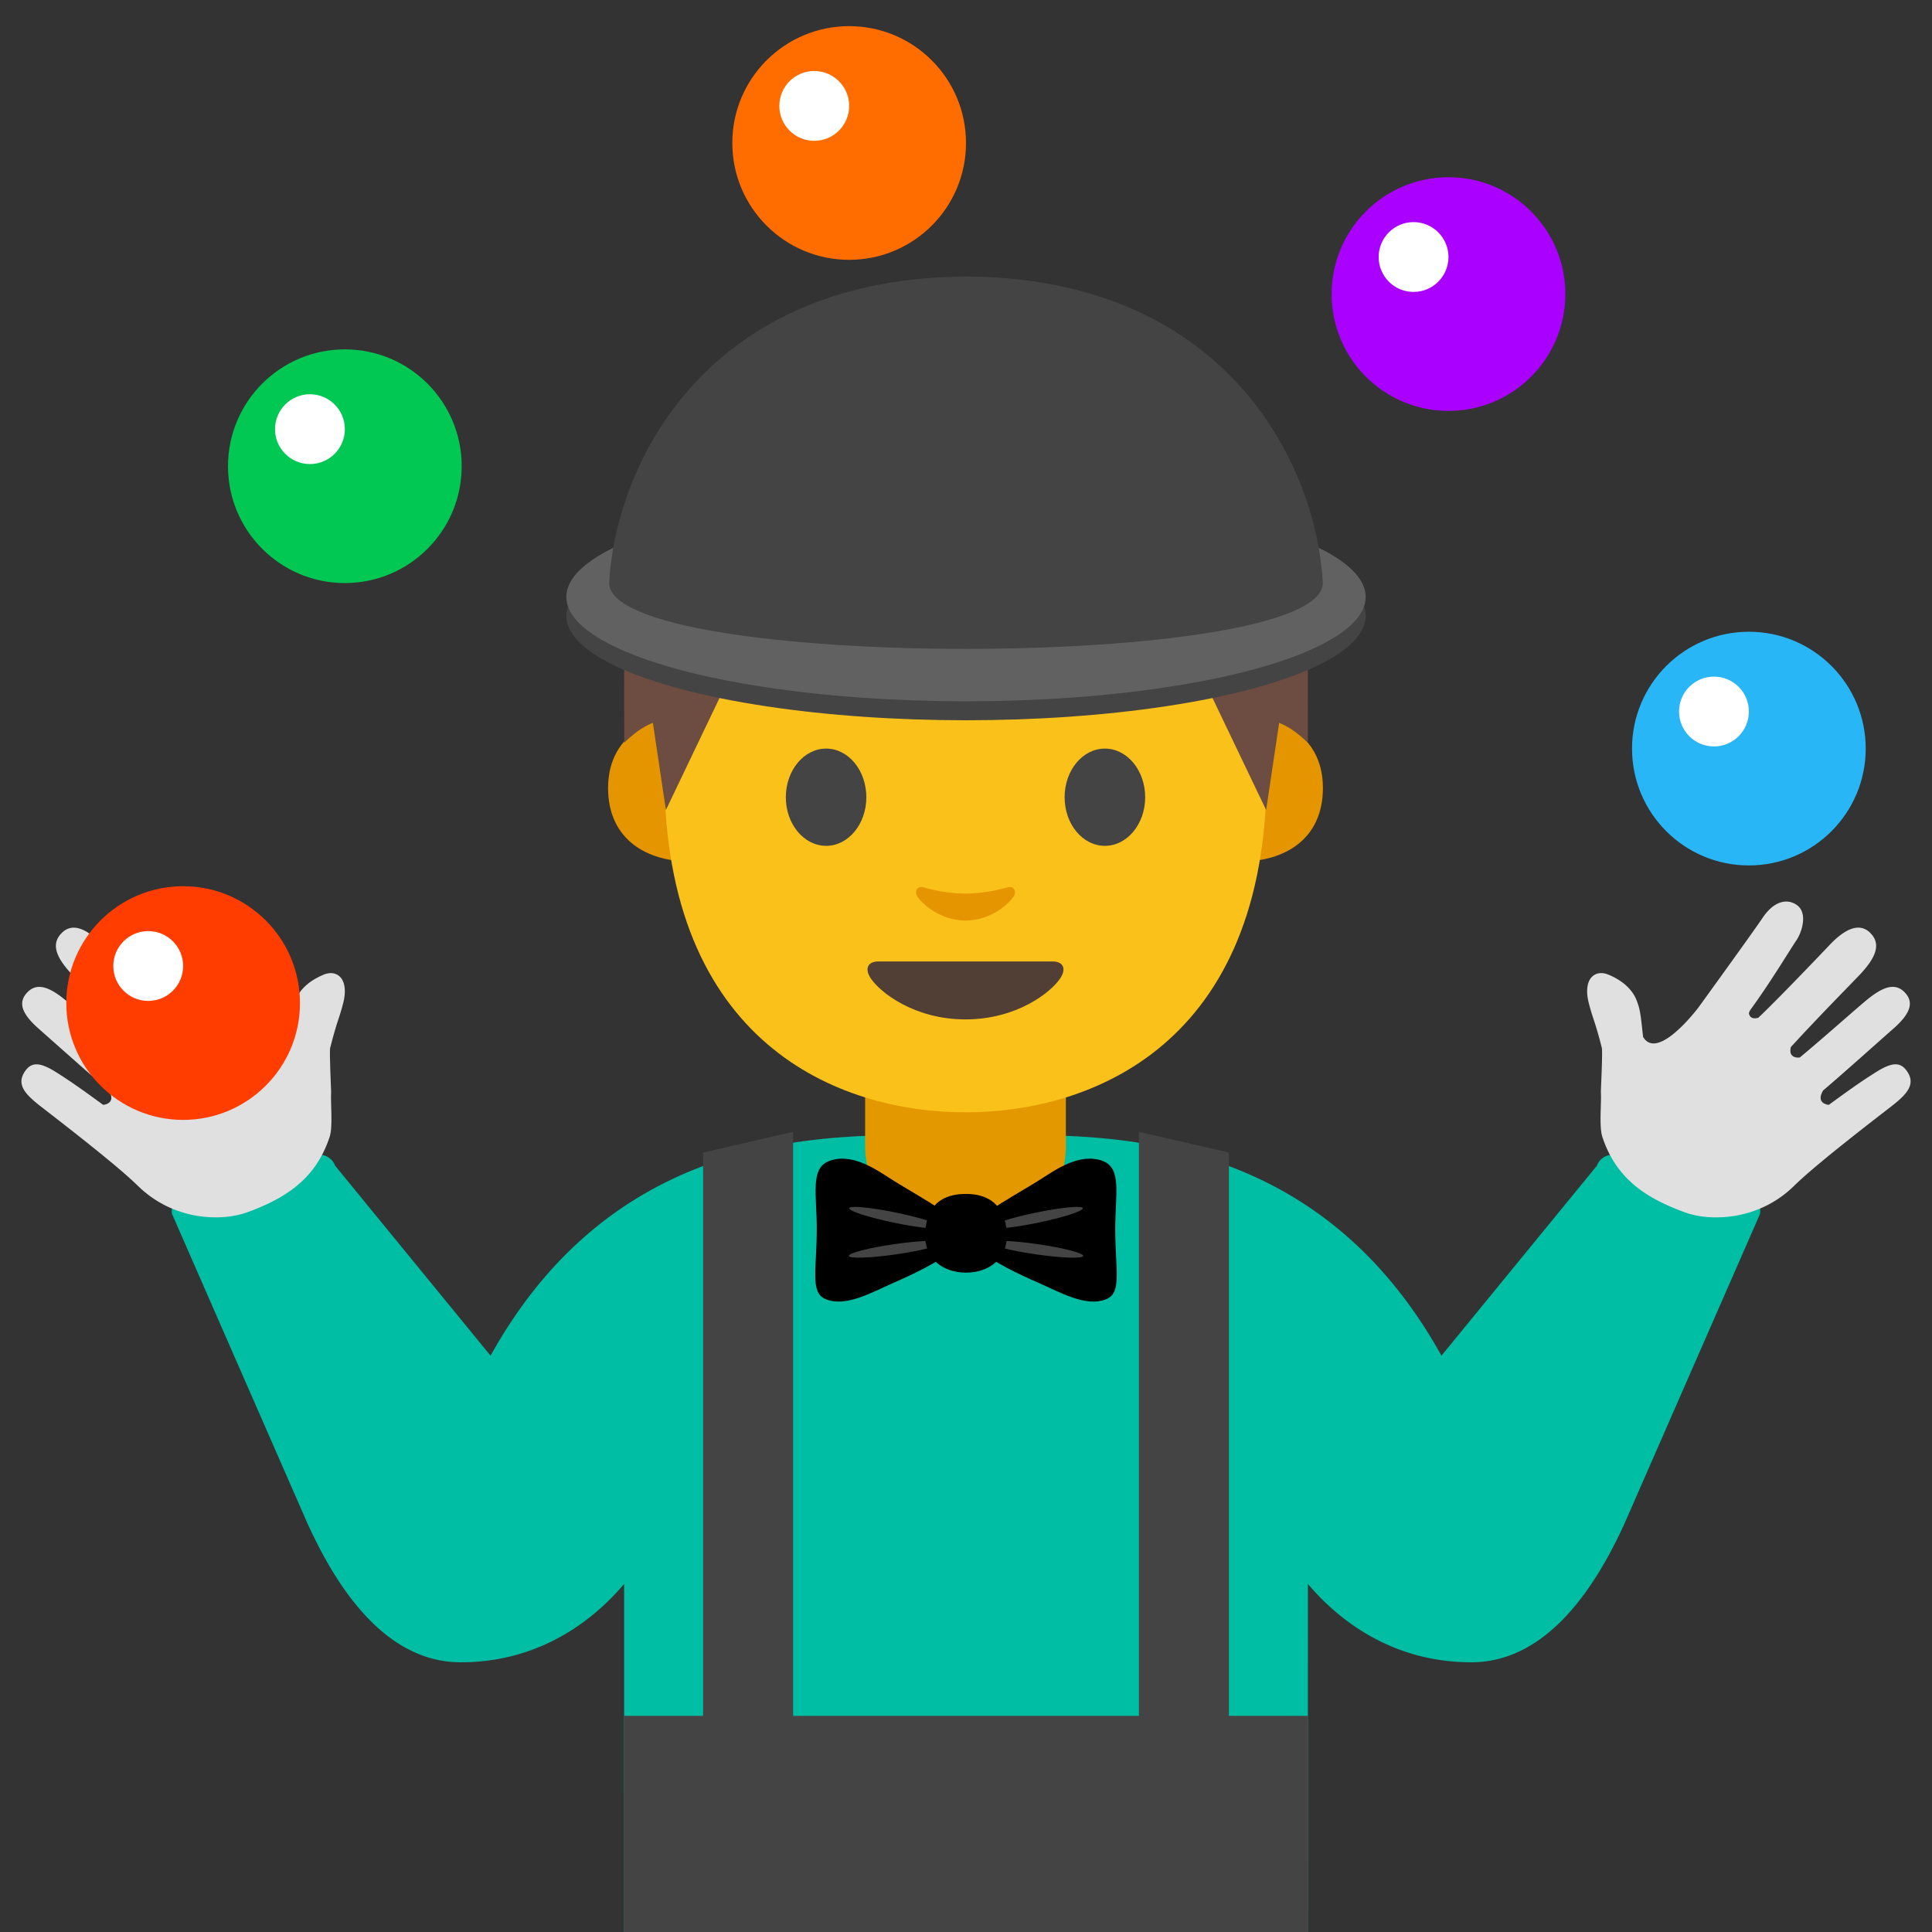 <svg xmlns="http://www.w3.org/2000/svg" xmlns:xlink="http://www.w3.org/1999/xlink" viewBox="0 0 128 128"><rect x="0" y="0" width="128" height="128" fill="#333333" stroke="none"/><g id="Layer_3"><g><g><g><path d="M59.571 75.214c-8.254 0-19.821 1.55-27.071 14.603L22.204 77.232a1.1 1.1 0 0 0-1.363-.674l-8.687 2.613a1.1 1.1 0 0 0-.749 1.274s8.958 20.47 8.971 20.497c1.789 3.923 4.988 9.189 10.149 9.189 5.768 0 9.29-3.38 10.825-5.189L41.351 128H64V74.966c-4.429.083-2.576.248-4.429.248z" fill="#00bea4"/><g id="XMLID_1575_"><path id="XMLID_1577_" d="M21.456 64.566c-.883.357-1.605.953-1.894 1.732-.215.579-.251.791-.418 2.393-.845 1.449-3.003-1.083-3.65-1.917-.037-.048-3.682-5.081-4.266-5.958-.688-1.031-1.543-1.343-2.254-.869-.762.508-.362 1.791-.01 2.319.545.814 1.725 2.798 3.06 4.626 0 0 .116.186.103.253-.091.479-.621.281-.621.281-1.242-1.168-4.086-4.149-4.735-4.833-1.122-1.182-2.01-1.408-2.635-.828-.822.763-.412 1.698.686 2.851.656.689 2.696 2.751 4.528 4.752.201.818-.594.692-.594.692-1.994-1.663-4.01-3.491-4.647-3.981-1.035-.796-1.756-.93-2.332-.299-.597.656-.331 1.398.805 2.392.806.705 3.311 2.956 4.628 4.07.535.896-.373.958-.373.958-2.039-1.492-2.514-1.776-3.056-2.124-1.145-.734-1.724-.754-2.175-.027-.496.805.044 1.427.993 2.176.638.504 4.995 3.818 6.526 5.33 2.354 2.322 5.557 2.388 7.257 1.763 2.387-.878 4.508-2.1 5.457-4.994.23-.701.05-2.236.099-2.974.006-.116-.129-2.658-.061-2.932.177-.704.373-1.392.54-1.881.18-.528.334-1.086.381-1.35.256-1.432-.528-1.95-1.342-1.621z" fill="#e0e0e0"/></g></g><g><path d="M64 74.966V128h22.649l.003-23.058c1.535 1.809 5.057 5.189 10.825 5.189 5.16 0 8.359-5.266 10.149-9.189l8.971-20.497a1.1 1.1 0 0 0-.749-1.274l-8.687-2.613a1.1 1.1 0 0 0-1.363.674L95.5 89.817c-7.25-13.053-18.818-14.603-27.071-14.603-1.853 0 0-.165-4.429-.248z" fill="#00bea4"/><g id="XMLID_1576_"><path id="XMLID_1578_" d="M106.544 64.566c.883.357 1.605.953 1.894 1.732.215.579.251.791.418 2.393.845 1.449 3.003-1.083 3.65-1.917.037-.048 3.682-5.081 4.266-5.958.688-1.031 1.543-1.343 2.254-.869.762.508.362 1.791.01 2.319-.545.814-1.725 2.798-3.06 4.626 0 0-.116.186-.103.253.091.479.621.281.621.281 1.242-1.168 4.086-4.149 4.735-4.833 1.122-1.182 2.01-1.408 2.635-.828.822.763.412 1.698-.686 2.851-.656.689-2.696 2.751-4.528 4.752-.201.818.594.692.594.692 1.994-1.663 4.01-3.491 4.647-3.981 1.035-.796 1.756-.93 2.332-.299.597.656.331 1.398-.805 2.392-.806.705-3.311 2.956-4.628 4.07-.535.896.373.958.373.958 2.039-1.492 2.514-1.776 3.056-2.124 1.145-.734 1.724-.754 2.175-.027.496.805-.044 1.427-.993 2.176-.638.504-4.995 3.818-6.526 5.33-2.354 2.322-5.557 2.388-7.257 1.763-2.387-.878-4.508-2.1-5.457-4.994-.23-.701-.05-2.236-.099-2.974-.006-.116.129-2.658.061-2.932a25.522 25.522 0 0 0-.54-1.881c-.18-.528-.334-1.086-.381-1.35-.256-1.432.528-1.95 1.342-1.621z" fill="#e0e0e0"/></g></g><g><path id="XMLID_1570_" d="M63.967 82.529a6.65 6.65 0 0 1-6.65-6.65v-5.685h13.3v5.685a6.65 6.65 0 0 1-6.65 6.65z" fill="#e49800"/><g id="XMLID_1560_"><g id="XMLID_1567_" fill="#e49500"><path id="XMLID_1569_" d="M83.978 47.621s3.669.636 3.669 4.587c0 3.486-2.677 4.862-5.353 4.862v-9.449h1.684z"/><path id="XMLID_1568_" d="M43.956 47.621s-3.669.636-3.669 4.587c0 3.486 2.677 4.862 5.353 4.862v-9.449h-1.684z"/></g><path id="XMLID_1566_" d="M63.967 21.741C48.153 21.741 44.015 34 44.015 51.22c0 17.857 11.478 22.474 19.952 22.474 8.349 0 19.952-4.485 19.952-22.474C83.918 34 79.78 21.741 63.967 21.741z" fill="#fbc11b"/><path id="XMLID_1565_" d="M57.397 52.82c0 1.778-1.19 3.219-2.664 3.219-1.472 0-2.67-1.441-2.67-3.219 0-1.783 1.198-3.224 2.67-3.224 1.474 0 2.664 1.442 2.664 3.224" fill="#444"/><path id="XMLID_1564_" d="M70.533 52.82c0 1.778 1.192 3.219 2.67 3.219 1.471 0 2.668-1.441 2.668-3.219 0-1.783-1.197-3.224-2.668-3.224-1.478 0-2.67 1.442-2.67 3.224" fill="#444"/><path id="XMLID_1563_" d="M69.741 63.698h-5.774-5.774c-.662 0-.946.445-.509 1.112.613.933 2.888 2.728 6.282 2.728 3.395 0 5.67-1.795 6.282-2.728.439-.667.155-1.112-.507-1.112z" fill="#513f35"/><path id="XMLID_1562_" d="M66.756 58.79c-.982.278-2.002.414-2.789.414-.787 0-1.807-.136-2.789-.414-.42-.119-.585.279-.435.544.312.548 1.567 1.655 3.224 1.655 1.657 0 2.912-1.106 3.224-1.655.15-.265-.015-.663-.435-.544z" fill="#e49500"/><path id="XMLID_1561_" d="M64.443 19.492s-.308-.009-.442-.008a18.04 18.04 0 0 0-.442.008c-17.065.329-22.209 10.595-22.209 17.715 0 6.918.006 12.001.006 12.001s.271-.282.773-.672c.534-.416 1.126-.65 1.126-.65l.862 5.78 5.687-11.88a.19.19 0 0 1 .193-.109l3.37.374c3.387.376 6.79.558 10.192.568v.007c.147.001.295-.004.442-.004.147 0 .295.005.442.004v-.006a94.884 94.884 0 0 0 10.192-.568l3.37-.374a.19.19 0 0 1 .193.109l5.687 11.88.862-5.78s.592.235 1.126.65c.502.39.773.672.773.672s.006-5.083.006-12.001c0-7.121-5.144-17.387-22.209-17.716z" fill="#6d4c41"/></g><g><ellipse cx="64" cy="40.803" rx="26.481" ry="6.916" fill="#444"/><ellipse cx="64" cy="39.547" rx="26.481" ry="6.916" fill="#616161"/><g><defs><path id="SVGID_1_" d="M87.642 38.615c-.391-7.451-6.007-19.967-23.18-20.29 0 0-.322-.01-.462-.008-.14-.001-.462.008-.462.008-17.173.323-22.79 12.839-23.18 20.29 0 5.834 47.284 5.834 47.284 0z"/></defs><use xlink:href="#SVGID_1_" overflow="visible" fill="#444"/><clipPath id="SVGID_2_"><use xlink:href="#SVGID_1_" overflow="visible"/></clipPath></g></g></g><path fill="#444" d="M41.35 113.68h45.299V128H41.35z"/><g fill="#444"><path d="M52.545 122.141h-5.963V76.359l5.963-1.372z"/><path d="M81.418 122.141h-5.963V74.987l5.963 1.372z"/></g><g><g><g><path d="M65.48 80.275c1.227-.845 2.385-1.456 3.56-2.206.94-.6 2.535-1.72 4.031-1.147 1.267.485.816 2.214.816 4.484 0 2.66.451 4.205-.554 4.65-1.355.599-3.134-.46-4.624-1.107-.847-.368-3.266-1.472-3.677-2.114-.411-.642-.391-2.141.448-2.56z"/><path d="M71.74 80.047c.027.187-1.317.62-3.002.967-1.684.347-3.071.476-3.098.289-.027-.187 1.317-.62 3.002-.967s3.072-.476 3.098-.289z" fill="#444"/><path d="M71.763 83.207c-.019.189-1.409.144-3.106-.099-1.697-.243-3.057-.594-3.039-.782.019-.189 1.409-.144 3.106.099 1.697.243 3.057.593 3.039.782z" fill="#444"/></g><g><path d="M62.52 80.275c-1.227-.845-2.385-1.456-3.56-2.206-.94-.6-2.535-1.72-4.031-1.147-1.267.485-.816 2.214-.816 4.484 0 2.66-.451 4.205.554 4.65 1.355.599 3.134-.46 4.624-1.107.847-.368 3.266-1.472 3.677-2.114.411-.642.391-2.141-.448-2.56z"/><path d="M56.26 80.047c-.027.187 1.317.62 3.002.967s3.071.476 3.098.289c.027-.187-1.317-.62-3.002-.967s-3.072-.476-3.098-.289z" fill="#444"/><path d="M56.237 83.207c.019.189 1.409.144 3.106-.099 1.697-.243 3.057-.594 3.039-.782-.019-.189-1.409-.144-3.106.099-1.697.243-3.057.593-3.039.782z" fill="#444"/></g></g><path d="M66.707 81.888c0 1.54-1.212 2.427-2.707 2.427-1.495 0-2.707-.887-2.707-2.427S61.97 79.1 64 79.1c1.946 0 2.707 1.248 2.707 2.788z"/></g></g><g><circle cx="12.133" cy="66.455" r="7.741" fill="#ff3d00"/><circle cx="9.82" cy="64" r="2.313" fill="#fff"/></g><g><circle cx="22.847" cy="30.888" r="7.741" fill="#00c853"/><circle cx="20.534" cy="28.433" r="2.313" fill="#fff"/></g><g><circle cx="56.259" cy="9.473" r="7.741" fill="#ff6d00"/><circle cx="53.946" cy="7.017" r="2.313" fill="#fff"/></g><g><circle cx="95.965" cy="19.483" r="7.741" fill="#a0f"/><circle cx="93.652" cy="17.028" r="2.313" fill="#fff"/></g><g><circle cx="115.867" cy="49.596" r="7.741" fill="#29b6f6"/><circle cx="113.554" cy="47.141" r="2.313" fill="#fff"/></g></g></g></svg>